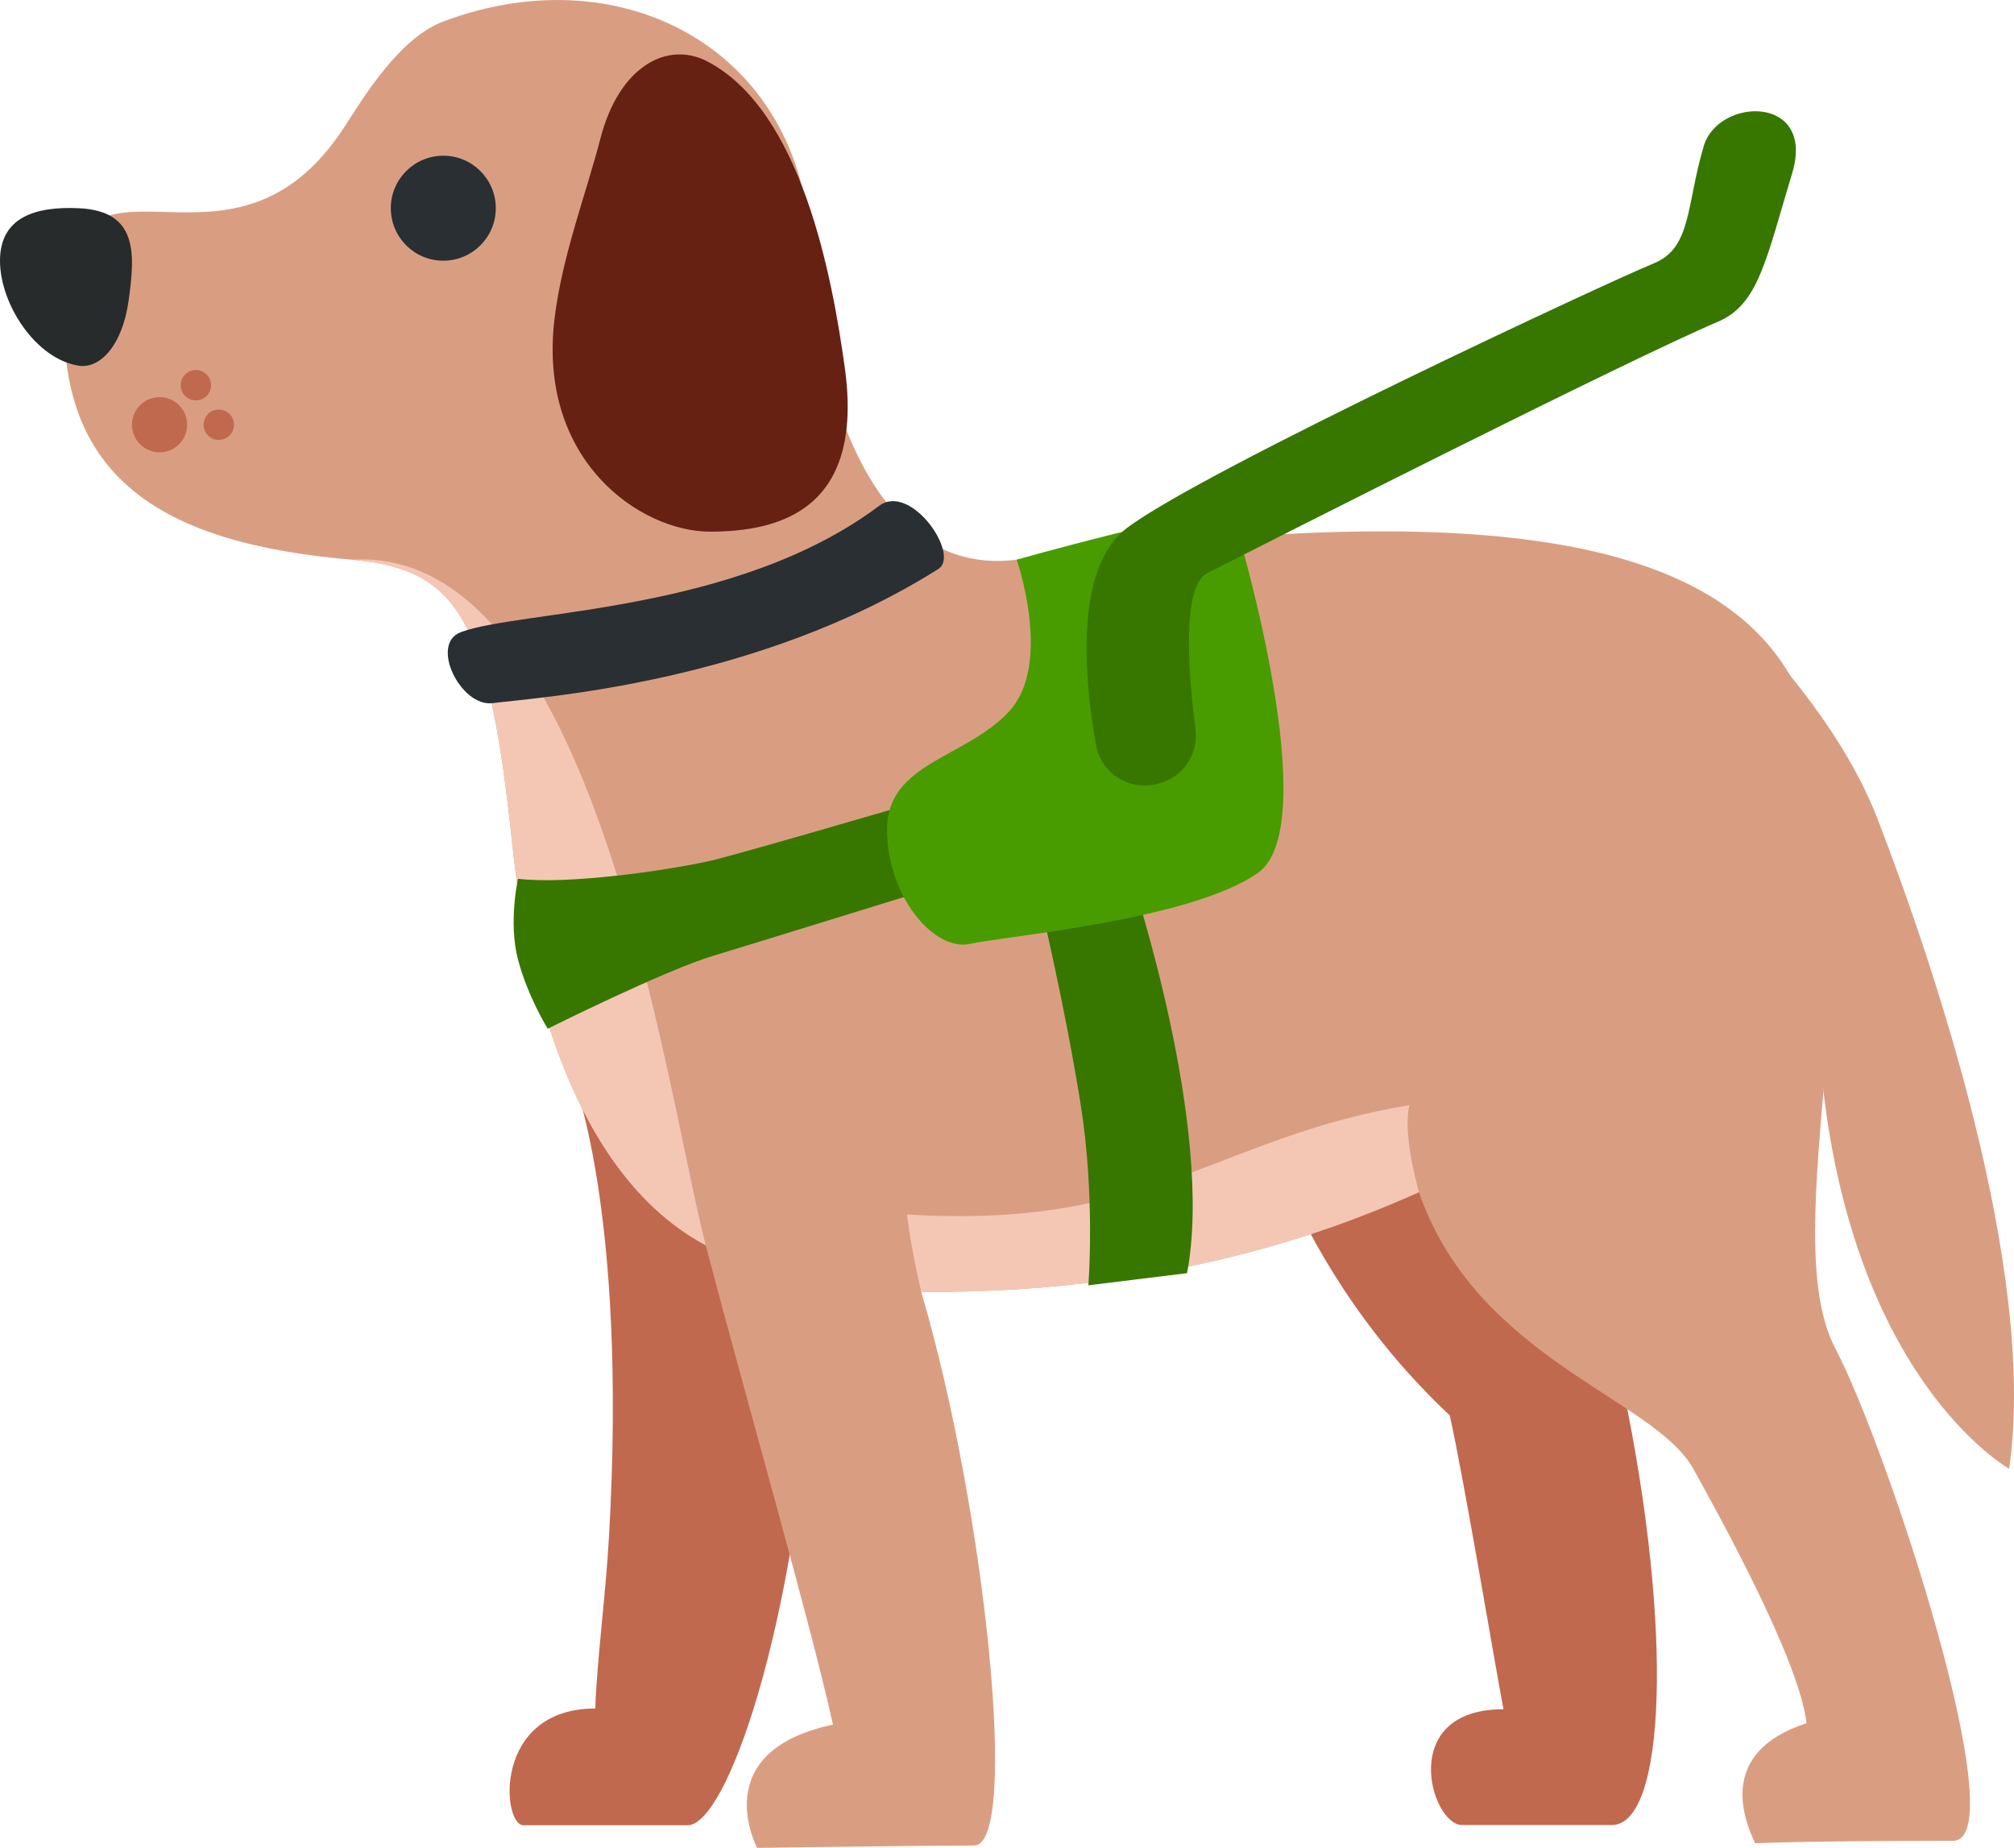 <?xml version="1.0" encoding="UTF-8" standalone="no"?>
<svg
   xmlns:dc="http://purl.org/dc/elements/1.1/"
   xmlns:cc="http://creativecommons.org/ns#"
   xmlns:rdf="http://www.w3.org/1999/02/22-rdf-syntax-ns#"
   xmlns:svg="http://www.w3.org/2000/svg"
   xmlns="http://www.w3.org/2000/svg"
   xmlns:sodipodi="http://sodipodi.sourceforge.net/DTD/sodipodi-0.dtd"
   xmlns:inkscape="http://www.inkscape.org/namespaces/inkscape"
   viewBox="0 0 35.605 32.669"
   id="svg2"
   version="1.1"
   inkscape:version="0.91 r13725"
   sodipodi:docname="1f9ae.svg"
   width="35.605"
   height="32.669">
  <defs
     id="defs34" />
  <sodipodi:namedview
     pagecolor="#ffffff"
     bordercolor="#666666"
     borderopacity="1"
     objecttolerance="10"
     gridtolerance="10"
     guidetolerance="10"
     inkscape:pageopacity="0"
     inkscape:pageshadow="2"
     inkscape:window-width="640"
     inkscape:window-height="480"
     id="namedview32"
     showgrid="false"
     inkscape:zoom="6.5555556"
     inkscape:cx="17.768"
     inkscape:cy="17.663"
     inkscape:window-x="0"
     inkscape:window-y="0"
     inkscape:window-maximized="0"
     inkscape:current-layer="svg2" />
  <path
     d="m 33.193,14.478 c 0.942,2.443 2.837,7.953 2.326,11.488 0,0 -2.903,-1.618 -3.349,-7.349 -0.368,-4.731 -1.163,-7.395 -1.163,-7.395 0,0 1.51,1.501 2.186,3.256 z"
     id="path4"
     inkscape:connector-curvature="0"
     style="fill:#d99e82" />
  <path
     d="m 10.089,18.941 c 0,0 1.016,2.352 0.676,8.242 -0.061,1.057 -0.209,2.136 -0.242,3.022 -1.812,0 -1.652,2.064 -1.268,2.064 l 2.902,0 c 0.683,0 1.893,-3.438 2.212,-8.209 0.319,-4.772 -4.28,-5.119 -4.28,-5.119 z m 11.89,-0.331 c 0,0 0.575,3.528 3.651,6.413 0.257,1.163 0.769,4.232 0.949,5.195 -1.889,0 -1.282,2.047 -0.731,2.047 l 2.646,0 c 0.951,0 1.092,-3.442 0.206,-7.694 -0.885,-4.251 -6.721,-5.961 -6.721,-5.961 z"
     id="path6"
     inkscape:connector-curvature="0"
     style="fill:#c1694f" />
  <path
     d="M 31.97,12.66 C 30.717,8.908 24.756,9.032 17.973,9.895 c -3.055,0.389 -3.64,-4.453 -3.64,-5.286 0,-3.626 -3.244,-5.455 -6.496,-4.229 -0.779,0.293 -1.402,1.33 -1.754,1.872 -1.977,3.037 -4.658,0.015 -4.917,2.822 -0.313,3.395 1.721,4.534 5.051,4.821 1.892,0.163 2.425,1.069 2.838,5.018 0.154,1.472 0.739,5.67 3.421,7.102 0.78,2.959 1.836,6.615 2.25,8.475 -2.252,0.476 -1.341,2.179 -1.341,2.179 0,0 3.151,-0.043 3.836,-0.043 0.814,0 0.191,-5.976 -0.935,-9.787 4.764,0.043 7.828,-1.337 8.799,-1.762 1.028,2.96 4.152,3.633 4.851,4.892 0.433,0.78 1.878,3.383 2.001,4.496 -1.602,0.52 -1.091,1.732 -0.909,2.122 1.083,-0.043 3.22,-0.043 3.498,-0.043 1.11,0 -1.137,-6.904 -2.083,-8.713 -1.082,-2.071 0.781,-7.419 -0.473,-11.171 z"
     id="path8"
     inkscape:connector-curvature="0"
     style="fill:#d99e82" />
  <path
     d="m 16.034,21.47 c 0.044,0.371 0.141,0.891 0.253,1.369 4.764,0.043 7.828,-1.337 8.799,-1.762 -0.215,-0.78 -0.23,-1.27 -0.171,-1.538 -3.394,0.557 -4.548,2.205 -8.881,1.931 z M 6.217,9.895 c 1.892,0.163 2.425,1.069 2.838,5.018 0.154,1.472 0.739,5.67 3.421,7.102 -0.72,-2.788 -1.959,-12.388 -6.259,-12.12 z"
     id="path10"
     inkscape:connector-curvature="0"
     style="fill:#f4c7b5" />
  <path
     d="m 2.271,5.332 c -0.109,0.762 -0.494,1.192 -0.879,1.133 -0.76,-0.117 -1.392,-1.087 -1.392,-1.856 0,-0.769 0.624,-0.963 1.392,-0.928 1.043,0.048 1.002,0.788 0.879,1.651 z"
     id="path12"
     inkscape:connector-curvature="0"
     style="fill:#272b2b" />
  <path
     d="m 14.935,6.501 c 0.348,2.515 -1.157,2.898 -2.383,2.898 -1.226,0 -3.054,-1.25 -2.748,-3.77 0.134,-1.107 0.555,-2.193 0.809,-3.175 0.336,-1.303 1.199,-1.732 1.894,-1.367 1.665,0.873 2.203,3.796 2.428,5.414 z"
     id="path14"
     inkscape:connector-curvature="0"
     style="fill:#662113" />
  <circle
     cx="7.837"
     cy="3.681"
     r="0.928"
     id="circle16"
     style="fill:#292f33" />
  <circle
     cx="2.821"
     cy="7.509"
     r="0.488"
     id="circle18"
     style="fill:#c1694f" />
  <circle
     cx="3.463"
     cy="6.81"
     r="0.269"
     id="circle20"
     style="fill:#c1694f" />
  <circle
     cx="3.868"
     cy="7.509"
     r="0.269"
     id="circle22"
     style="fill:#c1694f" />
  <path
     d="m 9.158,15.536 c 0.872,0.105 2.605,-0.141 3.384,-0.314 0.779,-0.173 9.14,-2.651 9.14,-2.651 l 0.419,1.395 c 0,0 -8.623,2.671 -9.488,2.93 -0.865,0.26 -2.93,1.291 -2.93,1.291 0,0 -0.352,-0.566 -0.525,-1.221 -0.174,-0.663 0,-1.43 0,-1.43 z m 9.246,0.483 1.605,-0.488 c 0,0 1.465,4.395 0.977,6.977 l -1.745,0.215 c 0,0 0.126,-1.56 -0.139,-3.215 -0.28,-1.745 -0.698,-3.489 -0.698,-3.489 z"
     id="path24"
     inkscape:connector-curvature="0"
     style="fill:#377700" />
  <path
     d="m 8.147,11.176 c 1.045,-0.392 4.858,-0.33 7.395,-2.233 0.558,-0.419 1.442,0.867 1.047,1.116 -3.209,2.023 -7.042,2.267 -7.884,2.372 -0.558,0.07 -1.116,-1.046 -0.558,-1.255 z"
     id="path26"
     inkscape:connector-curvature="0"
     style="fill:#292f33" />
  <path
     d="m 17.974,9.895 c 0,0 0.638,1.838 -0.129,2.676 -0.767,0.837 -2.163,0.907 -2.163,2.093 0,1.186 0.837,2.163 1.465,2.023 0.628,-0.14 3.907,-0.419 5.093,-1.256 1.186,-0.837 -0.349,-6 -0.349,-6 0,0 -1.047,-0.279 -2.163,0 -1.116,0.279 -1.754,0.464 -1.754,0.464 z"
     id="path28"
     inkscape:connector-curvature="0"
     style="fill:#489c00" />
  <path
     d="m 20.46,13.86 c -0.496,0.127 -0.996,-0.189 -1.085,-0.693 -0.202,-1.138 -0.393,-3.119 0.543,-3.829 1.343,-1.019 8.617,-4.4 9.314,-4.68 0.678,-0.272 0.576,-1.027 0.888,-2.075 0.258,-0.869 1.984,-0.913 1.563,0.481 -0.464,1.535 -0.594,2.318 -1.312,2.624 -1.595,0.678 -7.833,3.833 -9.032,4.449 -0.455,0.234 -0.328,1.803 -0.204,2.76 0.056,0.436 -0.224,0.846 -0.649,0.955 -0.009,0.004 -0.018,0.006 -0.026,0.008 z"
     id="path30"
     inkscape:connector-curvature="0"
     style="fill:#377700" />
</svg>
